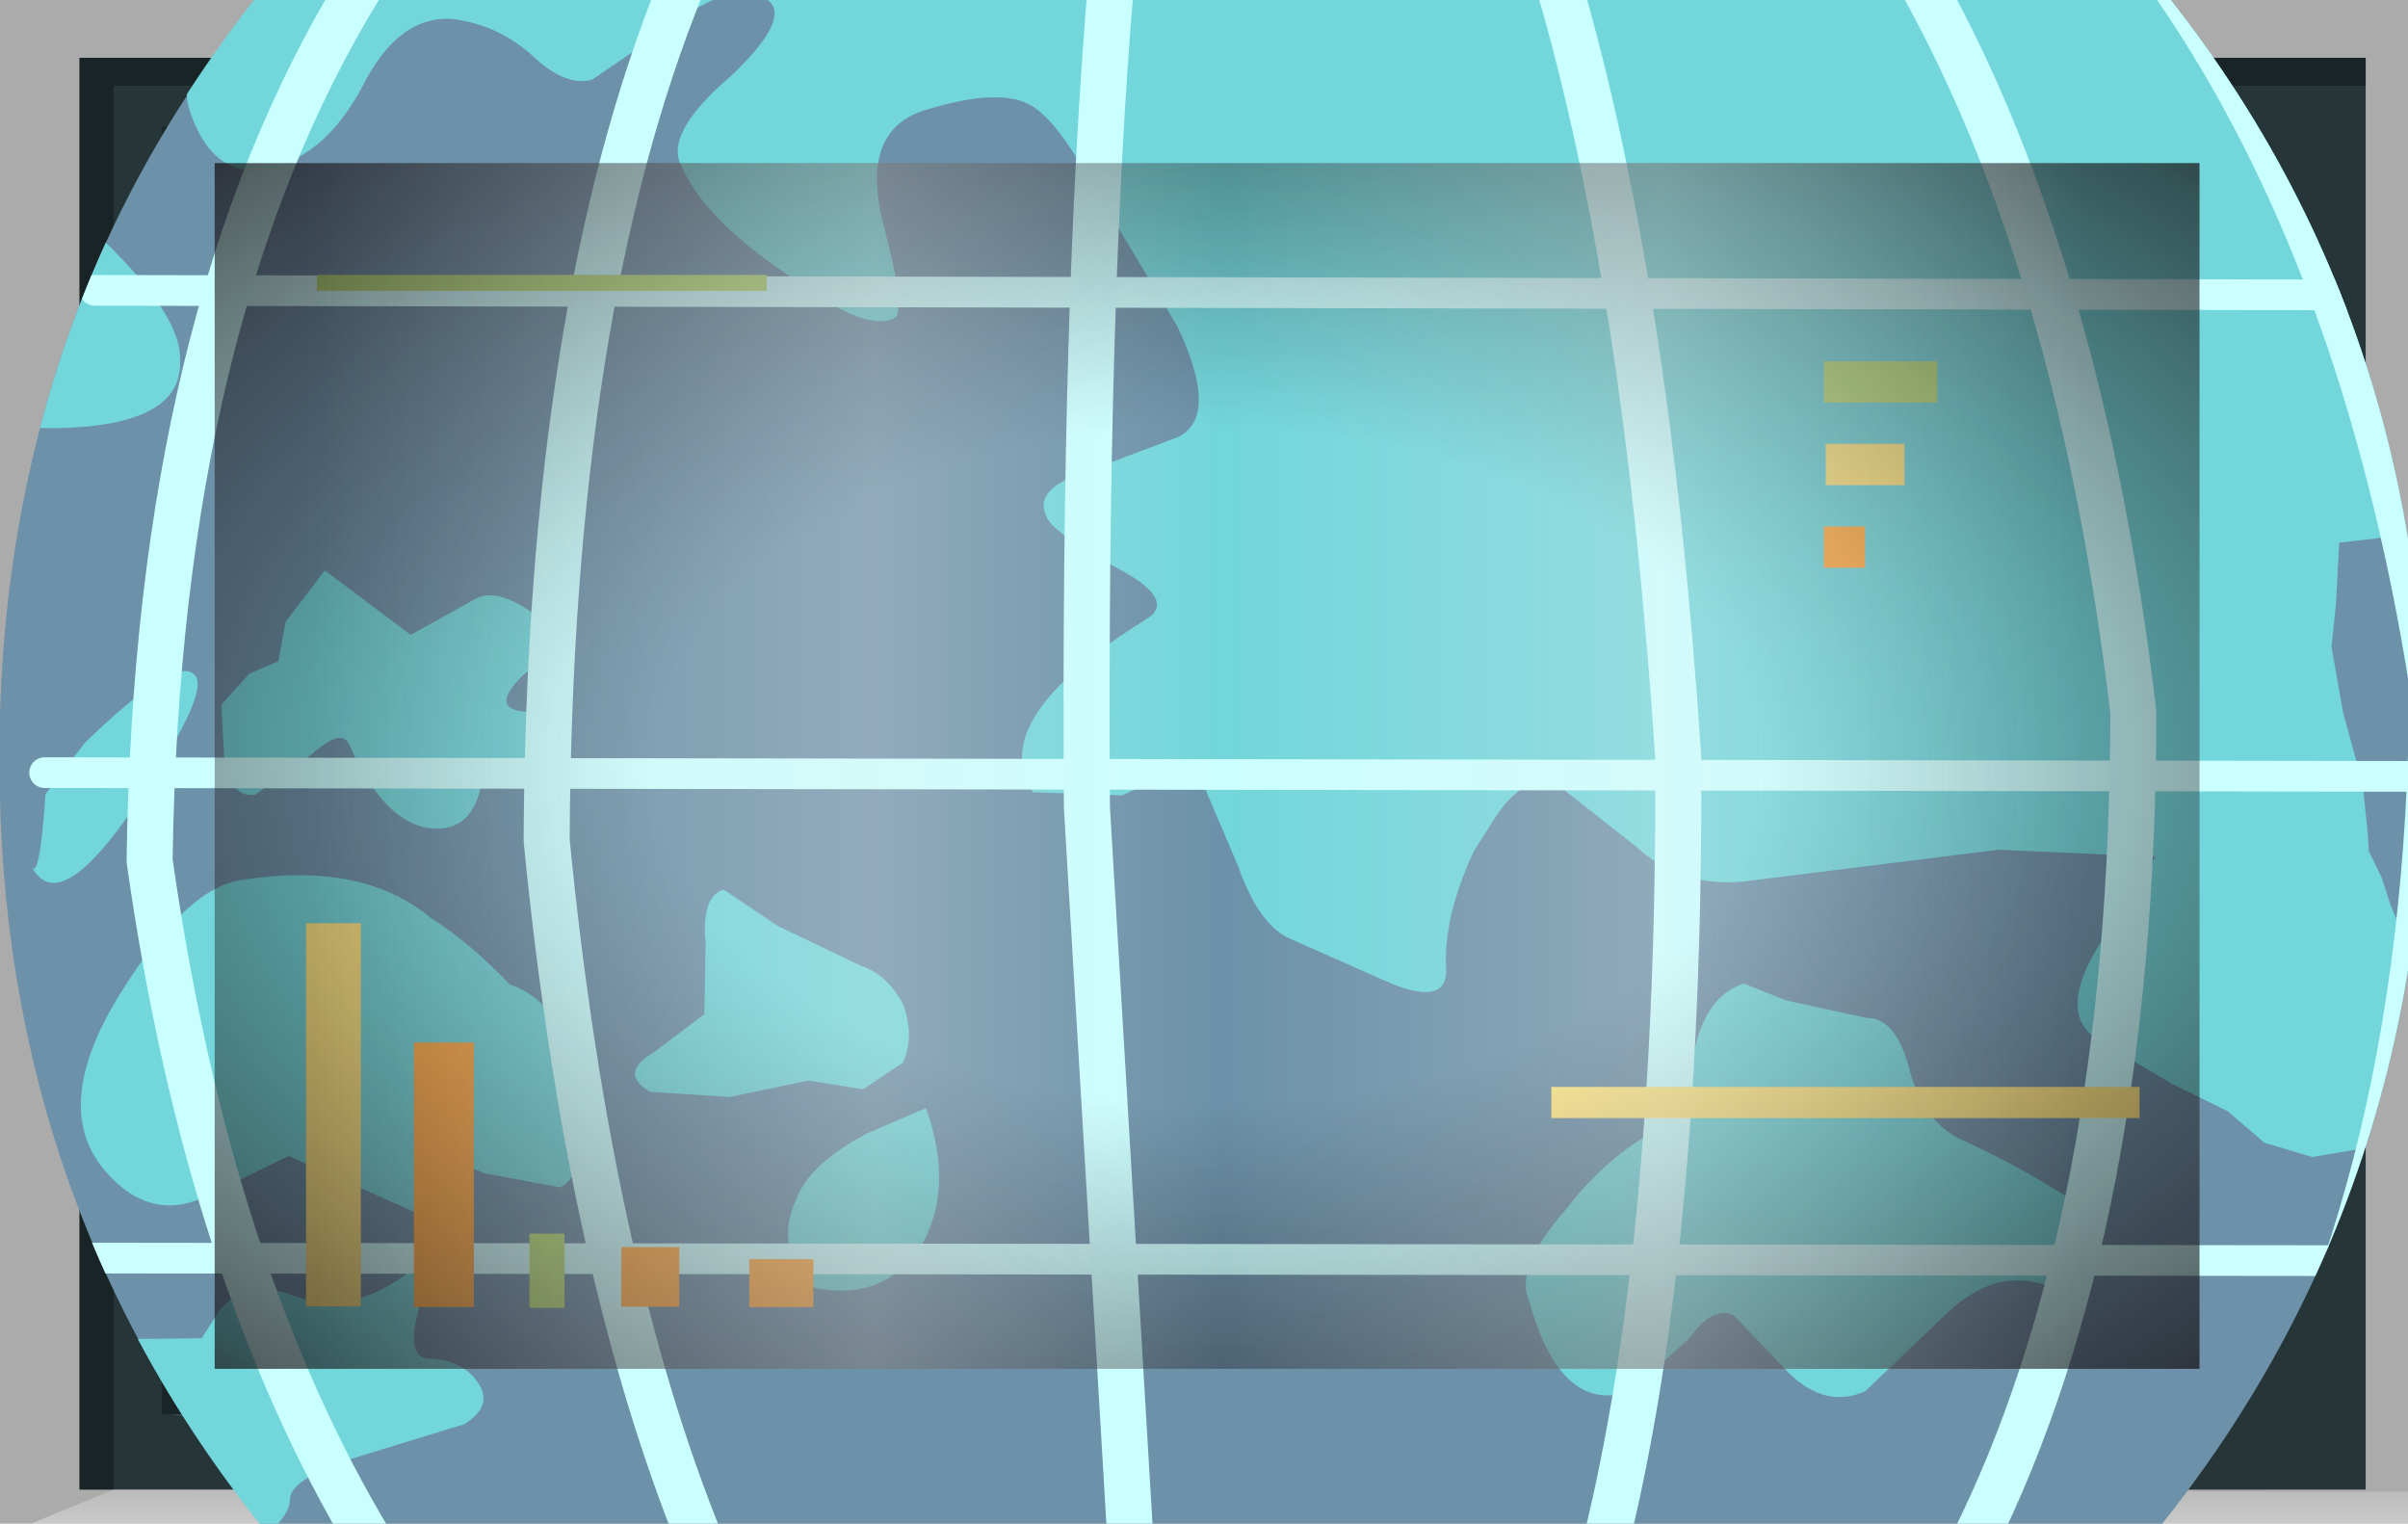 <?xml version="1.0" encoding="UTF-8" standalone="no"?>
<svg xmlns:xlink="http://www.w3.org/1999/xlink" height="73.8px" width="116.65px" xmlns="http://www.w3.org/2000/svg">
  <g transform="matrix(1.0, 0.0, 0.0, 1.0, 0.0, 0.0)">
    <use height="73.8" transform="matrix(1.0, 0.0, 0.0, 1.0, 0.0, 0.0)" width="116.65" xlink:href="#shape0"/>
    <clipPath id="clipPath0" transform="matrix(1.0, 0.0, 0.0, 1.0, 0.0, 0.0)">
      <use height="58.4" transform="matrix(1.0, 0.0, 0.0, 1.0, 10.4, 7.9)" width="96.15" xlink:href="#shape1"/>
    </clipPath>
    <g clip-path="url(#clipPath0)">
      <use height="29.45" transform="matrix(2.957, 0.308, -0.308, 2.957, 0.994, -13.064)" width="42.45" xlink:href="#shape2"/>
      <clipPath id="clipPath1" transform="">
        <use height="40.2" transform="matrix(2.957, 0.308, -0.308, 2.957, 6.382, -28.942)" width="39.55" xlink:href="#shape3"/>
      </clipPath>
    </g>
    <g clip-path="url(#clipPath1)">
      <use height="29.4" transform="matrix(2.957, 0.308, -0.308, 2.957, 1.57, -12.855)" width="42.25" xlink:href="#shape4"/>
    </g>
    <use height="2.0" transform="matrix(1.727, 0.0, 0.0, 0.755, 75.15, 52.645)" width="16.5" xlink:href="#shape5"/>
    <use height="2.0" transform="matrix(1.321, 0.0, 0.0, 0.387, 15.35, 13.313)" width="16.5" xlink:href="#shape6"/>
    <use height="2.0" transform="matrix(0.103, 0.0, 0.0, 1.798, 25.65, 59.752)" width="16.5" xlink:href="#shape6"/>
    <use height="2.0" transform="matrix(0.176, 0.0, 0.0, 6.405, 20.05, 50.495)" width="16.5" xlink:href="#shape7"/>
    <use height="2.0" transform="matrix(0.161, 0.0, 0.0, 9.282, 14.825, 44.718)" width="16.5" xlink:href="#shape5"/>
    <use height="2.0" transform="matrix(0.17, 0.0, 0.0, 1.444, 30.1, 60.406)" width="16.5" xlink:href="#shape7"/>
    <use height="2.0" transform="matrix(0.188, 0.0, 0.0, 1.162, 36.3, 60.988)" width="16.5" xlink:href="#shape7"/>
    <use height="2.0" transform="matrix(0.333, 0.0, 0.0, 1.0, 88.35, 17.5)" width="16.5" xlink:href="#shape6"/>
    <use height="2.0" transform="matrix(0.231, 0.0, 0.0, 1.0, 88.445, 21.5)" width="16.5" xlink:href="#shape5"/>
    <use height="2.0" transform="matrix(0.121, 0.0, 0.0, 1.0, 88.35, 25.5)" width="16.5" xlink:href="#shape7"/>
    <use height="58.4" transform="matrix(1.0, 0.0, 0.0, 1.0, 10.4, 7.9)" width="96.15" xlink:href="#shape8"/>
    <use height="0.0" id="price_tag_pt" transform="matrix(1.0, 0.0, 0.0, 1.0, 58.3, 83.45)" width="0.0" xlink:href="#sprite0"/>
  </g>
  <defs>
    <g id="shape0" transform="matrix(1.0, 0.0, 0.0, 1.0, 58.3, 36.9)">
      <path d="M58.35 -36.9 L58.35 36.9 -58.3 36.9 -58.3 -36.9 58.35 -36.9" fill="url(#gradient0)" fill-rule="evenodd" stroke="none"/>
      <path d="M-47.9 -29.0 L-47.9 29.4 48.25 29.4 48.25 -29.0 -47.9 -29.0 M-54.45 35.25 L-54.45 -34.1 56.3 -34.1 56.3 35.25 -54.45 35.25" fill="#253538" fill-rule="evenodd" stroke="none"/>
      <path d="M58.35 35.35 L58.35 36.9 -56.8 36.9 -52.8 35.25 58.35 35.35" fill="url(#gradient1)" fill-rule="evenodd" stroke="none"/>
      <path d="M-54.45 35.25 L-54.45 -34.1 56.3 -34.1 56.3 -32.75 -52.8 -32.75 -52.8 35.25 -54.45 35.25" fill="url(#gradient2)" fill-rule="evenodd" stroke="none"/>
      <path d="M-50.45 31.5 L48.25 31.5 48.7 32.6 -45.3 32.6 -50.45 31.5" fill="#385154" fill-rule="evenodd" stroke="none"/>
      <path d="M49.2 -30.75 L49.2 32.25 48.25 32.25 48.25 -30.75 49.2 -30.75" fill="#385154" fill-rule="evenodd" stroke="none"/>
      <path d="M-50.45 31.5 L-47.3 29.25 48.25 29.4 48.25 31.5 -50.45 31.5" fill="#1f2b2d" fill-rule="evenodd" stroke="none"/>
      <path d="M-47.9 -29.0 L-50.45 -30.75 48.25 -30.75 48.25 -29.0 -47.9 -29.0" fill="#111719" fill-rule="evenodd" stroke="none"/>
      <path d="M-47.9 -29.0 L-47.9 29.4 48.25 29.4 48.25 31.6 -50.45 31.6 -50.45 -30.75 48.25 -30.75 48.25 -29.0 -47.9 -29.0" fill="#1a2528" fill-rule="evenodd" stroke="none"/>
      <path d="M-47.9 -29.0 L48.25 -29.0 48.25 29.4 -47.9 29.4 -47.9 -29.0" fill="#6c91a8" fill-rule="evenodd" stroke="none"/>
    </g>
    <linearGradient gradientTransform="matrix(0.071, 0.0, 0.0, -0.071, 0.05, 0.0)" gradientUnits="userSpaceOnUse" id="gradient0" spreadMethod="pad" x1="-819.2" x2="819.2">
      <stop offset="0.086" stop-color="#000000" stop-opacity="0.329"/>
      <stop offset="0.227" stop-color="#000000" stop-opacity="0.329"/>
    </linearGradient>
    <linearGradient gradientTransform="matrix(0.0, -0.003, -0.003, 0.0, 0.75, 35.9)" gradientUnits="userSpaceOnUse" id="gradient1" spreadMethod="pad" x1="-819.2" x2="819.2">
      <stop offset="0.0" stop-color="#ffffff" stop-opacity="0.514"/>
      <stop offset="0.655" stop-color="#ffffff" stop-opacity="0.176"/>
    </linearGradient>
    <linearGradient gradientTransform="matrix(0.068, 0.0, 0.0, -0.068, 0.9, 0.6)" gradientUnits="userSpaceOnUse" id="gradient2" spreadMethod="pad" x1="-819.2" x2="819.2">
      <stop offset="0.086" stop-color="#000000" stop-opacity="0.329"/>
      <stop offset="0.227" stop-color="#000000" stop-opacity="0.329"/>
    </linearGradient>
    <g id="shape1" transform="matrix(1.0, 0.0, 0.0, 1.0, 47.9, 29.0)">
      <path d="M-47.9 -29.0 L48.25 -29.0 48.25 29.4 -47.9 29.4 -47.9 -29.0" fill="url(#gradient3)" fill-rule="evenodd" stroke="none"/>
    </g>
    <radialGradient cx="0" cy="0" gradientTransform="matrix(0.095, 0.0, 0.0, -0.058, 0.2, 0.2)" gradientUnits="userSpaceOnUse" id="gradient3" r="819.2" spreadMethod="pad">
      <stop offset="0.345" stop-color="#130c0e" stop-opacity="0.0"/>
      <stop offset="0.847" stop-color="#130c0e" stop-opacity="0.651"/>
      <stop offset="1.0" stop-color="#130c0e" stop-opacity="0.949"/>
    </radialGradient>
    <g id="shape2" transform="matrix(1.0, 0.0, 0.0, 1.0, 21.6, 15.8)">
      <path d="M18.25 -15.8 L20.85 9.5 -19.0 13.65 -21.6 -11.65 18.25 -15.8" fill="url(#gradient4)" fill-rule="evenodd" stroke="none"/>
    </g>
    <radialGradient cx="0" cy="0" gradientTransform="matrix(-0.041, 0.0, 0.0, -0.043, 0.0, 0.0)" gradientUnits="userSpaceOnUse" id="gradient4" r="819.2" spreadMethod="pad">
      <stop offset="0.0" stop-color="#caffff" stop-opacity="0.847"/>
      <stop offset="0.267" stop-color="#bef0f0" stop-opacity="0.4"/>
      <stop offset="0.592" stop-color="#b7e6e6" stop-opacity="0.094"/>
      <stop offset="1.0" stop-color="#b4e3e3" stop-opacity="0.0"/>
    </radialGradient>
    <g id="shape3" transform="matrix(1.0, 0.0, 0.0, 1.0, 20.35, 21.3)">
      <path d="M19.1 -3.3 Q19.95 5.0 14.85 11.45 9.75 17.95 1.6 18.8 -6.55 19.65 -12.95 14.45 -19.35 9.2 -20.2 0.95 -21.1 -7.35 -15.95 -13.8 -10.85 -20.3 -2.7 -21.15 5.45 -22.05 11.8 -16.8 18.2 -11.6 19.1 -3.3" fill="#6c91a8" fill-rule="evenodd" stroke="none"/>
    </g>
    <g id="shape4" transform="matrix(1.0, 0.0, 0.0, 1.0, 21.4, 15.75)">
      <path d="M19.1 -3.3 Q19.85 4.05 15.95 10.0 L-14.4 13.15 Q-19.45 8.2 -20.2 0.95 -21.0 -6.3 -17.15 -12.1 L13.45 -15.3 Q18.3 -10.45 19.1 -3.3" fill="#6c91a8" fill-rule="evenodd" stroke="none"/>
      <path d="M-12.95 2.75 Q-12.25 3.1 -11.55 3.7 -10.4 3.95 -10.15 6.0 -10.1 6.75 -10.4 6.9 L-11.65 6.8 Q-12.35 6.55 -12.6 7.05 L-12.7 7.55 -14.85 6.85 -16.05 7.6 Q-16.95 8.2 -17.8 7.4 -18.8 6.45 -17.85 4.5 -16.95 2.65 -16.05 2.45 -14.15 1.95 -12.95 2.75 M-6.1 8.1 L-6.45 7.75 Q-6.75 7.3 -6.55 6.7 -6.4 6.1 -5.5 5.5 L-4.6 5.0 Q-4.0 6.25 -4.45 7.25 -4.95 8.2 -6.1 8.1 M-7.3 2.3 L-5.9 2.8 Q-5.45 2.9 -5.15 3.35 -4.9 3.85 -5.05 4.3 L-5.65 4.8 -6.55 4.75 -7.8 5.15 -9.1 5.2 Q-9.65 4.95 -9.1 4.55 L-8.35 3.85 -8.45 2.7 Q-8.6 1.95 -8.25 1.8 L-7.3 2.3 M-15.85 -1.15 L-15.8 -1.8 -15.25 -2.7 -13.75 -1.8 -12.75 -2.5 Q-12.3 -2.8 -11.2 -1.95 L-11.85 -1.35 Q-12.35 -0.75 -11.8 -0.75 -11.1 -0.75 -11.25 -0.2 -11.4 0.35 -12.35 0.45 -12.4 1.3 -13.1 1.3 -13.85 1.3 -14.55 0.1 -14.7 -0.2 -15.15 0.3 L-16.0 1.05 Q-16.35 1.15 -16.55 0.6 L-16.7 -0.35 -16.3 -0.9 -15.85 -1.15 M-20.9 -4.45 L-21.4 -9.3 -19.85 -8.0 -19.9 -8.05 Q-18.0 -6.7 -17.95 -5.85 -17.8 -4.8 -19.85 -4.55 L-20.9 -4.45 M18.0 -15.75 L18.2 -15.35 Q18.55 -14.1 17.7 -13.8 L17.25 -13.65 Q17.2 -13.05 18.65 -11.75 L19.15 -6.95 17.35 -6.55 17.4 -5.55 17.4 -5.5 17.4 -4.85 17.7 -3.8 18.05 -2.9 18.1 -2.85 18.3 -1.9 18.35 -1.6 18.6 -1.2 18.8 -0.75 19.85 1.15 19.3 2.4 19.25 2.6 19.05 3.0 18.85 3.2 17.95 3.45 17.15 3.3 16.5 2.85 15.55 2.5 14.25 1.9 Q13.6 1.55 14.1 0.45 L14.9 -1.15 12.35 -1.0 8.25 -0.05 Q7.25 0.15 6.45 -0.45 L5.1 -1.3 Q4.5 -1.45 4.1 -0.6 L3.85 -0.1 Q3.45 1.05 3.6 1.9 3.65 2.45 2.75 2.2 L1.05 1.65 Q0.5 1.5 0.05 0.55 L-0.7 -0.8 Q-0.95 -1.0 -1.95 -0.4 L-3.4 -0.3 Q-4.3 -1.4 -1.85 -3.3 -1.4 -3.65 -2.35 -4.05 -3.55 -4.55 -3.65 -4.8 -3.9 -5.2 -3.15 -5.55 -2.75 -5.75 -1.65 -6.3 -1.0 -6.7 -1.85 -8.1 L-3.5 -10.3 Q-4.2 -11.3 -4.65 -11.45 -5.2 -11.65 -6.35 -11.15 -7.3 -10.7 -6.8 -9.3 -6.25 -7.85 -6.45 -7.75 -6.9 -7.45 -8.3 -8.3 -9.7 -9.05 -10.15 -9.85 -10.5 -10.35 -9.5 -11.4 -8.6 -12.45 -9.05 -12.7 -9.65 -12.95 -10.45 -12.2 L-11.75 -11.1 Q-12.15 -10.95 -12.7 -11.35 -13.35 -11.85 -14.15 -11.85 -14.95 -11.8 -15.4 -10.75 -15.85 -9.55 -16.65 -9.2 -17.7 -8.7 -18.25 -10.0 L-18.55 -11.3 -18.2 -12.0 18.0 -15.75 M-19.4 1.4 L-18.85 0.5 Q-17.55 -1.05 -17.2 -0.8 -16.95 -0.65 -17.45 0.45 -18.85 3.55 -19.5 2.6 -19.35 2.8 -19.4 1.4 M14.6 5.4 Q14.6 6.1 13.7 5.95 12.9 5.85 12.25 6.65 L11.1 8.0 Q10.5 8.35 9.85 7.85 L8.85 7.0 Q8.5 6.85 8.15 7.45 L7.3 8.4 Q6.2 8.9 5.5 7.1 5.2 6.6 5.95 5.55 6.5 4.65 7.3 4.1 7.6 3.85 7.75 2.8 7.85 1.85 8.45 1.6 L9.15 1.8 10.5 1.95 Q10.95 1.9 11.25 2.65 11.55 3.5 12.2 3.75 13.4 4.15 14.4 4.7 L14.6 5.4 M20.7 8.15 L20.85 9.5 19.95 9.6 20.2 8.95 Q20.1 8.4 20.6 8.15 L20.7 8.15 M-19.3 10.6 L-18.8 10.4 -18.5 10.3 -18.55 10.25 -15.95 9.95 -15.7 9.45 Q-15.3 8.9 -14.55 9.1 -13.3 9.45 -12.15 7.9 L-12.45 8.95 Q-12.65 9.9 -12.25 9.9 -11.7 9.85 -11.4 10.2 -11.1 10.55 -11.55 10.9 L-13.2 11.6 Q-14.25 12.05 -14.25 12.4 -14.2 12.7 -14.75 13.2 L-19.0 13.65 -19.3 10.6" fill="#72d6db" fill-rule="evenodd" stroke="none"/>
      <path d="M-19.45 1.05 L19.55 -2.95 M-19.45 9.0 L20.35 4.9 M-19.45 -6.85 L18.75 -10.75" fill="none" stroke="#ccffff" stroke-linecap="round" stroke-linejoin="round" stroke-width="0.5"/>
      <path d="M-15.65 -12.25 Q-18.4 -6.55 -17.6 2.3 -15.95 8.9 -12.85 13.0" fill="none" stroke="#caffff" stroke-linecap="round" stroke-linejoin="round" stroke-width="0.75"/>
      <path d="M-10.35 -13.2 L-10.45 -12.8 Q-12.05 -7.3 -11.2 1.3 -9.8 8.15 -7.5 12.45" fill="none" stroke="#caffff" stroke-linecap="round" stroke-linejoin="round" stroke-width="0.75"/>
      <path d="M-3.5 -13.55 Q-3.4 -8.3 -2.5 -0.15 L-0.55 11.7" fill="none" stroke="#caffff" stroke-linecap="round" stroke-linejoin="round" stroke-width="0.75"/>
      <path d="M3.75 -14.3 Q5.7 -9.55 7.0 -1.95 7.85 5.85 7.15 10.9" fill="none" stroke="#caffff" stroke-linecap="round" stroke-linejoin="round" stroke-width="0.75"/>
      <path d="M9.65 -14.9 Q12.7 -10.55 14.3 -3.45 15.15 4.85 13.1 10.3" fill="none" stroke="#caffff" stroke-linecap="round" stroke-linejoin="round" stroke-width="0.75"/>
      <path d="M13.75 -15.3 Q17.3 -11.15 19.1 -4.4 19.95 4.2 16.95 9.9" fill="none" stroke="#caffff" stroke-linecap="round" stroke-linejoin="round" stroke-width="0.75"/>
    </g>
    <g id="shape5" transform="matrix(1.0, 0.0, 0.0, 1.0, 8.25, 1.0)">
      <path d="M-8.25 -1.0 L8.25 -1.0 8.25 1.0 -8.25 1.0 -8.25 -1.0" fill="#ffe783" fill-rule="evenodd" stroke="none"/>
    </g>
    <g id="shape6" transform="matrix(1.0, 0.0, 0.0, 1.0, 8.25, 1.0)">
      <path d="M-8.25 -1.0 L8.25 -1.0 8.25 1.0 -8.25 1.0 -8.25 -1.0" fill="#b9e07c" fill-rule="evenodd" stroke="none"/>
    </g>
    <g id="shape7" transform="matrix(1.0, 0.0, 0.0, 1.0, 8.25, 1.0)">
      <path d="M-8.25 -1.0 L8.25 -1.0 8.25 1.0 -8.25 1.0 -8.25 -1.0" fill="#ffac48" fill-rule="evenodd" stroke="none"/>
    </g>
    <g id="shape8" transform="matrix(1.0, 0.0, 0.0, 1.0, 47.9, 29.0)">
      <path d="M-47.9 -29.0 L48.25 -29.0 48.25 29.4 -47.9 29.4 -47.9 -29.0" fill="url(#gradient5)" fill-rule="evenodd" stroke="none"/>
      <path d="M-47.9 -29.0 L48.25 -29.0 48.25 29.4 -47.9 29.4 -47.9 -29.0" fill="url(#gradient6)" fill-rule="evenodd" stroke="none"/>
    </g>
    <radialGradient cx="0" cy="0" gradientTransform="matrix(0.095, 0.0, 0.0, -0.058, 0.2, 0.2)" gradientUnits="userSpaceOnUse" id="gradient5" r="819.2" spreadMethod="pad">
      <stop offset="0.345" stop-color="#130c0e" stop-opacity="0.0"/>
      <stop offset="0.847" stop-color="#130c0e" stop-opacity="0.651"/>
      <stop offset="1.0" stop-color="#130c0e" stop-opacity="0.949"/>
    </radialGradient>
    <linearGradient gradientTransform="matrix(0.055, 0.0, 0.0, -0.055, 1.5, 0.2)" gradientUnits="userSpaceOnUse" id="gradient6" spreadMethod="pad" x1="-819.2" x2="819.2">
      <stop offset="0.0" stop-color="#e1e1e1" stop-opacity="0.0"/>
      <stop offset="0.306" stop-color="#ededed" stop-opacity="0.286"/>
      <stop offset="0.494" stop-color="#eaeaea" stop-opacity="0.0"/>
      <stop offset="0.729" stop-color="#ededed" stop-opacity="0.278"/>
      <stop offset="0.957" stop-color="#e1e1e1" stop-opacity="0.0"/>
    </linearGradient>
  </defs>
</svg>
